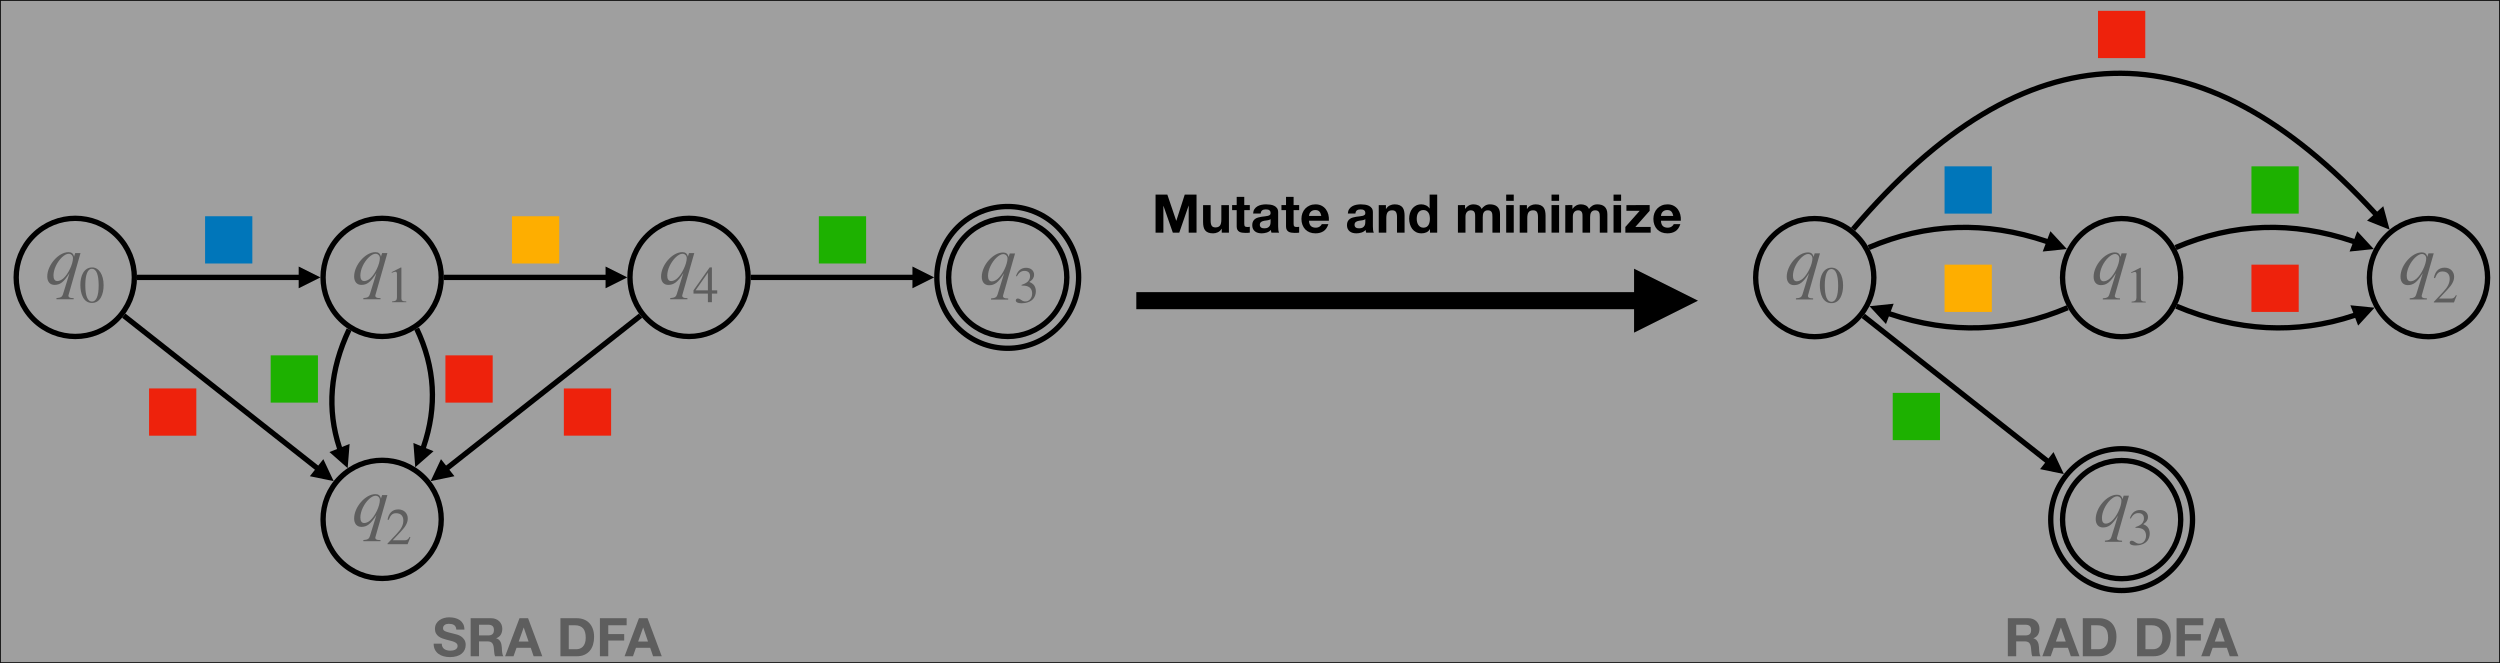 <?xml version="1.0" encoding="UTF-8" standalone="no"?>
<svg
   width="2346.174pt"
   height="622.275pt"
   viewBox="0 0 2346.174 622.275"
   version="1.1"
   id="svg142"
   sodipodi:docname="local_reach_avoid_new.svg"
   inkscape:version="1.4.2 (ebf0e940d0, 2025-05-08)"
   xmlns:inkscape="http://www.inkscape.org/namespaces/inkscape"
   xmlns:sodipodi="http://sodipodi.sourceforge.net/DTD/sodipodi-0.dtd"
   xmlns:xlink="http://www.w3.org/1999/xlink"
   xmlns="http://www.w3.org/2000/svg"
   xmlns:svg="http://www.w3.org/2000/svg">
  <rect x="0" y="0" width="2346.174" height="622.275" fill="#333333" stroke="none"/>
  <sodipodi:namedview
     id="namedview142"
     pagecolor="#ffffff"
     bordercolor="#000000"
     borderopacity="0.25"
     inkscape:showpageshadow="2"
     inkscape:pageopacity="0.0"
     inkscape:pagecheckerboard="0"
     inkscape:deskcolor="#d1d1d1"
     inkscape:document-units="pt"
     showgrid="false"
     inkscape:zoom="0.38981399"
     inkscape:cx="1519.9557"
     inkscape:cy="547.69712"
     inkscape:window-width="1904"
     inkscape:window-height="1027"
     inkscape:window-x="20"
     inkscape:window-y="20"
     inkscape:window-maximized="0"
     inkscape:current-layer="layer1" />
  <defs
     id="defs46">
    <g
       id="g21">
      <g
         id="glyph-0-0">
        <path
           d="M 3.453,-35.703 V 0 h 7.344 V -25.047 H 10.906 L 19.656,0 h 6.047 l 8.75,-25.297 h 0.094 V 0 H 41.906 V -35.703 H 30.844 L 22.953,-11.156 H 22.844 L 14.5,-35.703 Z m 0,0"
           id="path1" />
      </g>
      <g
         id="glyph-0-1">
        <path
           d="M 26.953,0 V -25.844 H 19.844 v 13.547 c 0,2.637 -0.434,4.527 -1.297,5.672 -0.867,1.148 -2.266,1.719 -4.203,1.719 -1.699,0 -2.883,-0.52 -3.547,-1.562 -0.668,-1.051 -1,-2.645 -1,-4.781 v -14.594 h -7.094 v 15.891 c 0,1.605 0.141,3.07 0.422,4.391 0.281,1.312 0.77,2.43 1.469,3.344 0.707,0.918 1.664,1.625 2.875,2.125 1.219,0.5 2.781,0.75 4.688,0.75 1.5,0 2.961,-0.336 4.391,-1 1.438,-0.664 2.602,-1.75 3.5,-3.25 h 0.156 V 0 Z m 0,0"
           id="path2" />
      </g>
      <g
         id="glyph-0-2">
        <path
           d="m 11.703,-25.844 v -7.75 H 4.594 v 7.75 H 0.297 v 4.75 H 4.594 v 15.25 c 0,1.293 0.219,2.34 0.656,3.141 0.438,0.805 1.031,1.422 1.781,1.859 0.75,0.43 1.613,0.715 2.594,0.859 C 10.602,0.172 11.645,0.25 12.75,0.25 13.445,0.25 14.16,0.234 14.891,0.203 15.629,0.172 16.301,0.102 16.906,0 v -5.5 c -0.336,0.062 -0.688,0.117 -1.062,0.156 -0.367,0.031 -0.746,0.047 -1.141,0.047 -1.199,0 -2,-0.195 -2.406,-0.594 -0.398,-0.406 -0.594,-1.207 -0.594,-2.406 V -21.094 h 5.203 v -4.75 z m 0,0"
           id="path3" />
      </g>
      <g
         id="glyph-0-3">
        <path
           d="m 2.406,-17.906 c 0.094,-1.664 0.504,-3.047 1.234,-4.141 0.738,-1.102 1.676,-1.988 2.812,-2.656 1.133,-0.664 2.41,-1.141 3.828,-1.422 1.414,-0.281 2.836,-0.422 4.266,-0.422 1.301,0 2.617,0.094 3.953,0.281 1.332,0.18 2.547,0.531 3.641,1.062 1.102,0.531 2.004,1.277 2.703,2.234 0.707,0.949 1.062,2.203 1.062,3.766 V -5.75 c 0,1.168 0.062,2.289 0.188,3.359 0.133,1.062 0.367,1.859 0.703,2.391 H 19.594 c -0.125,-0.395 -0.23,-0.801 -0.312,-1.219 -0.086,-0.414 -0.148,-0.844 -0.188,-1.281 -1.125,1.168 -2.461,1.984 -4,2.453 C 13.562,0.422 12,0.656 10.406,0.656 9.164,0.656 8.008,0.504 6.938,0.203 5.875,-0.098 4.941,-0.566 4.141,-1.203 3.348,-1.836 2.723,-2.633 2.266,-3.594 1.816,-4.562 1.594,-5.711 1.594,-7.047 c 0,-1.469 0.258,-2.676 0.781,-3.625 0.52,-0.945 1.188,-1.703 2,-2.266 0.812,-0.57 1.742,-1 2.797,-1.281 1.051,-0.289 2.109,-0.52 3.172,-0.688 1.07,-0.164 2.125,-0.297 3.156,-0.391 1.031,-0.102 1.945,-0.254 2.75,-0.453 0.801,-0.195 1.43,-0.488 1.891,-0.875 0.469,-0.383 0.688,-0.941 0.656,-1.672 0,-0.77 -0.125,-1.379 -0.375,-1.828 -0.25,-0.445 -0.586,-0.797 -1,-1.047 -0.418,-0.25 -0.902,-0.414 -1.453,-0.5 -0.543,-0.082 -1.133,-0.125 -1.766,-0.125 -1.406,0 -2.512,0.305 -3.312,0.906 -0.793,0.594 -1.258,1.59 -1.391,2.984 z m 16.391,5.25 c -0.305,0.273 -0.68,0.484 -1.125,0.641 -0.449,0.148 -0.934,0.273 -1.453,0.375 -0.512,0.094 -1.055,0.18 -1.625,0.25 -0.562,0.062 -1.125,0.141 -1.688,0.234 -0.543,0.105 -1.074,0.242 -1.594,0.406 -0.512,0.168 -0.961,0.391 -1.344,0.672 C 9.594,-9.797 9.285,-9.438 9.047,-9 c -0.23,0.438 -0.344,0.992 -0.344,1.656 0,0.625 0.113,1.156 0.344,1.594 0.238,0.438 0.555,0.781 0.953,1.031 0.395,0.25 0.859,0.43 1.391,0.531 0.539,0.094 1.094,0.141 1.656,0.141 1.406,0 2.488,-0.234 3.25,-0.703 0.77,-0.469 1.336,-1.023 1.703,-1.672 0.363,-0.656 0.586,-1.316 0.672,-1.984 0.082,-0.664 0.125,-1.195 0.125,-1.594 z m 0,0"
           id="path4" />
      </g>
      <g
         id="glyph-0-4">
        <path
           d="M 20.094,-15.703 H 8.547 c 0.031,-0.5 0.141,-1.062 0.328,-1.688 0.188,-0.633 0.504,-1.234 0.953,-1.797 0.445,-0.57 1.047,-1.051 1.797,-1.438 0.75,-0.383 1.691,-0.578 2.828,-0.578 1.727,0 3.016,0.469 3.859,1.406 0.852,0.93 1.445,2.293 1.781,4.094 z m -11.547,4.5 h 18.656 c 0.133,-2 -0.031,-3.914 -0.5,-5.75 -0.469,-1.832 -1.23,-3.461 -2.281,-4.891 -1.055,-1.438 -2.398,-2.578 -4.031,-3.422 -1.625,-0.852 -3.539,-1.281 -5.734,-1.281 -1.969,0 -3.766,0.352 -5.391,1.047 -1.617,0.699 -3.008,1.656 -4.172,2.875 -1.168,1.219 -2.07,2.664 -2.703,4.328 -0.625,1.668 -0.938,3.465 -0.938,5.391 0,2 0.305,3.836 0.922,5.5 0.613,1.668 1.488,3.105 2.625,4.312 1.133,1.199 2.516,2.125 4.141,2.781 1.633,0.645 3.473,0.969 5.516,0.969 2.926,0 5.422,-0.664 7.484,-2 C 24.211,-2.676 25.75,-4.895 26.75,-8 H 20.5 c -0.23,0.805 -0.867,1.562 -1.906,2.281 -1.031,0.711 -2.262,1.062 -3.688,1.062 -2,0 -3.539,-0.516 -4.609,-1.547 -1.062,-1.031 -1.648,-2.695 -1.75,-5 z m 0,0"
           id="path5" />
      </g>
      <g
         id="glyph-0-5" />
      <g
         id="glyph-0-6">
        <path
           d="M 2.703,-25.844 V 0 h 7.094 v -13.547 c 0,-2.633 0.43,-4.523 1.297,-5.672 0.875,-1.156 2.273,-1.734 4.203,-1.734 1.695,0 2.879,0.527 3.547,1.578 0.664,1.055 1,2.648 1,4.781 V 0 h 7.109 v -15.906 c 0,-1.594 -0.148,-3.047 -0.438,-4.359 -0.281,-1.32 -0.773,-2.441 -1.469,-3.359 -0.699,-0.914 -1.656,-1.629 -2.875,-2.141 -1.219,-0.52 -2.777,-0.781 -4.672,-0.781 -1.5,0 -2.969,0.344 -4.406,1.031 C 11.664,-24.836 10.5,-23.75 9.594,-22.25 H 9.453 v -3.594 z m 0,0"
           id="path6" />
      </g>
      <g
         id="glyph-0-7">
        <path
           d="m 21.047,-13 c 0,1.062 -0.102,2.094 -0.297,3.094 -0.199,1 -0.531,1.898 -1,2.688 -0.469,0.781 -1.094,1.406 -1.875,1.875 -0.781,0.461 -1.758,0.688 -2.922,0.688 -1.105,0 -2.047,-0.238 -2.828,-0.719 -0.781,-0.477 -1.434,-1.109 -1.953,-1.891 -0.512,-0.789 -0.887,-1.688 -1.125,-2.688 -0.23,-1 -0.344,-2 -0.344,-3 0,-1.062 0.102,-2.082 0.312,-3.062 0.219,-0.988 0.566,-1.863 1.047,-2.625 C 10.551,-19.41 11.195,-20.031 12,-20.5 c 0.801,-0.469 1.785,-0.703 2.953,-0.703 1.164,0 2.129,0.234 2.891,0.703 0.77,0.469 1.395,1.078 1.875,1.828 0.488,0.75 0.832,1.621 1.031,2.609 0.195,0.98 0.297,2 0.297,3.062 z m 0.109,9.703 V 0 h 6.75 v -35.703 h -7.109 v 13 h -0.094 c -0.805,-1.258 -1.898,-2.211 -3.281,-2.859 -1.387,-0.656 -2.844,-0.984 -4.375,-0.984 -1.898,0 -3.562,0.375 -5,1.125 -1.43,0.75 -2.621,1.746 -3.578,2.984 -0.949,1.23 -1.668,2.652 -2.156,4.266 -0.48,1.617 -0.719,3.289 -0.719,5.016 0,1.805 0.238,3.539 0.719,5.203 0.488,1.668 1.207,3.148 2.156,4.438 0.957,1.281 2.164,2.297 3.625,3.047 1.469,0.75 3.172,1.125 5.109,1.125 1.695,0 3.219,-0.309 4.562,-0.922 1.352,-0.625 2.445,-1.633 3.281,-3.031 z m 0,0"
           id="path7" />
      </g>
      <g
         id="glyph-0-8">
        <path
           d="M 2.906,-25.844 V 0 H 10 v -15 c 0,-1.27 0.18,-2.297 0.547,-3.078 0.363,-0.781 0.805,-1.379 1.328,-1.797 0.52,-0.414 1.051,-0.695 1.594,-0.844 0.551,-0.156 0.992,-0.234 1.328,-0.234 1.133,0 1.992,0.195 2.578,0.578 0.582,0.387 1,0.898 1.25,1.531 0.25,0.625 0.391,1.312 0.422,2.062 0.031,0.75 0.047,1.512 0.047,2.281 V 0 h 7.109 v -14.406 c 0,-0.789 0.055,-1.578 0.172,-2.359 0.113,-0.789 0.344,-1.492 0.688,-2.109 0.352,-0.613 0.836,-1.113 1.453,-1.5 0.625,-0.383 1.438,-0.578 2.438,-0.578 1,0 1.789,0.168 2.375,0.5 0.582,0.336 1.02,0.789 1.312,1.359 0.301,0.562 0.484,1.23 0.547,2 0.07,0.762 0.109,1.574 0.109,2.438 V 0 h 7.109 v -17.297 c 0,-1.664 -0.234,-3.086 -0.703,-4.266 -0.469,-1.188 -1.121,-2.145 -1.953,-2.875 -0.836,-0.738 -1.836,-1.273 -3,-1.609 -1.168,-0.332 -2.434,-0.5 -3.797,-0.5 -1.805,0 -3.367,0.434 -4.688,1.297 -1.312,0.867 -2.352,1.867 -3.109,3 -0.711,-1.602 -1.742,-2.719 -3.094,-3.344 -1.344,-0.633 -2.836,-0.953 -4.469,-0.953 -1.699,0 -3.211,0.371 -4.531,1.109 -1.312,0.73 -2.434,1.762 -3.359,3.094 H 9.594 v -3.5 z m 0,0"
           id="path8" />
      </g>
      <g
         id="glyph-0-9">
        <path
           d="m 10,-29.844 v -5.859 H 2.906 v 5.859 z m -7.094,4 V 0 H 10 v -25.844 z m 0,0"
           id="path9" />
      </g>
      <g
         id="glyph-0-10">
        <path
           d="M 1.094,-5.344 V 0 h 23.75 V -5.344 H 10.453 L 23.906,-20.5 v -5.344 H 2.094 V -20.5 h 12.453 z m 0,0"
           id="path10" />
      </g>
      <g
         id="glyph-0-11">
        <path
           d="m 8.797,-11.844 h -7.594 c -0.031,2.199 0.367,4.102 1.203,5.703 0.832,1.594 1.957,2.906 3.375,3.938 1.414,1.031 3.047,1.789 4.891,2.266 1.852,0.488 3.766,0.734 5.734,0.734 2.426,0 4.562,-0.281 6.406,-0.844 1.852,-0.57 3.406,-1.363 4.656,-2.375 1.25,-1.02 2.191,-2.227 2.828,-3.625 C 30.93,-7.453 31.25,-8.969 31.25,-10.594 c 0,-2 -0.43,-3.641 -1.281,-4.922 -0.844,-1.289 -1.852,-2.316 -3.016,-3.078 -1.168,-0.77 -2.344,-1.328 -3.531,-1.672 C 22.242,-20.617 21.32,-20.863 20.656,-21 c -2.242,-0.562 -4.055,-1.023 -5.438,-1.391 -1.375,-0.375 -2.461,-0.742 -3.25,-1.109 -0.781,-0.363 -1.309,-0.758 -1.578,-1.188 C 10.129,-25.125 10,-25.695 10,-26.406 c 0,-0.758 0.164,-1.391 0.5,-1.891 0.332,-0.5 0.754,-0.914 1.266,-1.25 0.52,-0.332 1.098,-0.566 1.734,-0.703 0.633,-0.133 1.27,-0.203 1.906,-0.203 0.957,0 1.844,0.086 2.656,0.25 0.82,0.168 1.551,0.453 2.188,0.859 0.633,0.398 1.141,0.945 1.516,1.641 0.383,0.699 0.613,1.586 0.688,2.656 h 7.594 c 0,-2.07 -0.391,-3.832 -1.172,-5.281 -0.781,-1.445 -1.84,-2.633 -3.172,-3.562 -1.336,-0.938 -2.859,-1.613 -4.578,-2.031 -1.719,-0.414 -3.512,-0.625 -5.375,-0.625 -1.605,0 -3.211,0.219 -4.812,0.656 -1.594,0.43 -3.027,1.094 -4.297,2 -1.262,0.898 -2.281,2.023 -3.062,3.375 -0.781,1.344 -1.172,2.934 -1.172,4.766 0,1.637 0.305,3.031 0.922,4.188 0.613,1.148 1.422,2.105 2.422,2.875 1,0.762 2.129,1.387 3.391,1.875 1.27,0.48 2.57,0.887 3.906,1.219 1.301,0.367 2.582,0.699 3.844,1 1.27,0.293 2.406,0.641 3.406,1.047 1,0.398 1.805,0.898 2.422,1.5 0.625,0.594 0.938,1.375 0.938,2.344 0,0.906 -0.234,1.652 -0.703,2.234 -0.469,0.586 -1.055,1.043 -1.75,1.375 -0.699,0.336 -1.449,0.559 -2.25,0.672 -0.805,0.117 -1.555,0.172 -2.25,0.172 -1.031,0 -2.031,-0.125 -3,-0.375 -0.969,-0.25 -1.812,-0.629 -2.531,-1.141 C 10.453,-7.285 9.875,-7.961 9.438,-8.797 9.008,-9.629 8.797,-10.645 8.797,-11.844 Z m 0,0"
           id="path11" />
      </g>
      <g
         id="glyph-0-12">
        <path
           d="M 11.297,-19.547 V -29.594 h 8.609 c 1.789,0 3.133,0.391 4.031,1.172 0.906,0.781 1.359,2.039 1.359,3.766 0,1.805 -0.453,3.105 -1.359,3.906 -0.898,0.805 -2.242,1.203 -4.031,1.203 z m -7.844,-16.156 V 0 h 7.844 v -13.953 h 7.859 c 1.957,0 3.367,0.438 4.234,1.312 0.875,0.867 1.441,2.23 1.703,4.094 0.207,1.43 0.359,2.93 0.453,4.5 0.102,1.562 0.367,2.914 0.797,4.047 h 7.859 C 33.836,-0.5 33.562,-1.109 33.375,-1.828 c -0.188,-0.719 -0.324,-1.473 -0.406,-2.266 -0.086,-0.801 -0.141,-1.582 -0.172,-2.344 -0.031,-0.77 -0.062,-1.441 -0.094,-2.016 -0.074,-0.895 -0.203,-1.789 -0.391,-2.688 -0.18,-0.906 -0.469,-1.734 -0.875,-2.484 -0.398,-0.75 -0.914,-1.398 -1.547,-1.953 -0.625,-0.551 -1.422,-0.957 -2.391,-1.219 v -0.109 c 2,-0.789 3.441,-1.953 4.328,-3.484 0.883,-1.539 1.328,-3.359 1.328,-5.453 0,-1.375 -0.246,-2.648 -0.734,-3.828 -0.48,-1.188 -1.18,-2.227 -2.094,-3.125 -0.918,-0.906 -2.023,-1.613 -3.312,-2.125 -1.281,-0.52 -2.719,-0.781 -4.312,-0.781 z m 0,0"
           id="path12" />
      </g>
      <g
         id="glyph-0-13">
        <path
           d="M 12.453,-13.797 17.094,-26.906 h 0.109 l 4.5,13.109 z m 0.75,-21.906 L -0.297,0 H 7.594 l 2.812,-7.953 H 23.75 L 26.453,0 H 34.594 L 21.25,-35.703 Z m 0,0"
           id="path13" />
      </g>
      <g
         id="glyph-0-14">
        <path
           d="m 11.297,-6.594 v -22.5 h 5.609 c 1.926,0 3.547,0.277 4.859,0.828 1.32,0.543 2.383,1.336 3.188,2.375 0.801,1.031 1.375,2.273 1.719,3.719 0.352,1.449 0.531,3.074 0.531,4.875 0,1.969 -0.25,3.637 -0.75,5 -0.5,1.367 -1.168,2.477 -2,3.328 -0.836,0.844 -1.789,1.453 -2.859,1.828 -1.062,0.367 -2.164,0.547 -3.297,0.547 z M 3.453,-35.703 V 0 H 18.844 c 2.738,0 5.113,-0.457 7.125,-1.375 2.02,-0.914 3.703,-2.172 5.047,-3.766 1.352,-1.602 2.363,-3.504 3.031,-5.703 0.664,-2.207 1,-4.609 1,-7.203 0,-2.969 -0.414,-5.551 -1.234,-7.75 -0.812,-2.195 -1.945,-4.031 -3.391,-5.5 -1.449,-1.469 -3.168,-2.566 -5.156,-3.297 -1.98,-0.738 -4.121,-1.109 -6.422,-1.109 z m 0,0"
           id="path14" />
      </g>
      <g
         id="glyph-0-15">
        <path
           d="M 3.453,-35.703 V 0 h 7.844 V -14.75 H 26.25 v -6.094 H 11.297 v -8.25 h 17.25 v -6.609 z m 0,0"
           id="path15" />
      </g>
      <g
         id="glyph-1-0">
        <path
           d="m 32.906,-29.109 h -4.953 l -1.094,3.344 c -0.672,-3.062 -2.453,-4.219 -5.234,-4.219 -9.312,0 -19.922,12.094 -19.922,22.844 C 1.703,-2.312 4.219,0.75 8.5,0.75 c 5.234,0 8.703,-2.516 14.141,-11.156 L 16.531,9.312 c -0.75,2.516 -1.906,3.547 -6.188,3.812 v 1.094 H 26.453 V 13.125 H 25.438 c -2.516,0 -3.875,-0.812 -3.875,-2.109 0,-0.203 0.062,-0.469 0.125,-0.75 z m -7.062,4.703 c 0,5.641 -4.484,15.094 -9.109,19.109 -1.781,1.562 -3.875,2.438 -5.578,2.438 -2.516,0 -3.609,-2.031 -3.609,-5.234 0,-5.641 3.328,-12.641 7.953,-17.062 2.188,-2.047 4.359,-3.328 6.328,-3.328 2.25,0 4.016,1.828 4.016,4.078 z m 0,0"
           id="path16" />
      </g>
      <g
         id="glyph-2-0">
        <path
           d="m 22.984,-15.938 c 0,-9.891 -4.391,-16.703 -10.719,-16.703 -7.781,0 -11.109,7.875 -11.109,16.422 0,7.922 2.656,16.891 10.906,16.891 7.875,0 10.922,-8.297 10.922,-16.609 z m -4.641,0.25 c 0,9.562 -2.172,15.109 -6.281,15.109 -4.141,0 -6.266,-5.5 -6.266,-15.312 0,-9.797 2.172,-15.484 6.172,-15.484 4.25,0 6.375,5.641 6.375,15.688 z m 0,0"
           id="path17" />
      </g>
      <g
         id="glyph-2-1">
        <path
           d="m 19.016,0 v -0.719 c -3.609,0 -4.578,-0.875 -4.578,-2.953 V -32.5 L 14,-32.641 5.359,-28.25 v 0.688 l 1.297,-0.484 c 0.875,-0.344 1.703,-0.578 2.172,-0.578 1.016,0 1.453,0.719 1.453,2.359 V -4.594 c 0,2.656 -1.016,3.672 -4.578,3.875 V 0 Z m 0,0"
           id="path18" />
      </g>
      <g
         id="glyph-2-2">
        <path
           d="m 22.891,-6.609 -0.688,-0.297 c -1.594,2.703 -2.594,3.234 -4.625,3.234 H 6.281 l 7.969,-8.5 c 4.297,-4.531 6.172,-8.156 6.172,-11.969 0,-4.781 -3.469,-8.5 -8.938,-8.5 -5.938,0 -9.016,3.969 -10.031,9.609 l 1.016,0.25 c 1.922,-4.734 3.609,-6.281 7.094,-6.281 4.094,0 6.703,2.406 6.703,6.812 0,4.094 -1.734,7.766 -6.266,12.547 l -8.594,9.125 V 0 h 18.875 z m 0,0"
           id="path19" />
      </g>
      <g
         id="glyph-2-3">
        <path
           d="m 2.938,-24.625 c 1.984,-3.578 4.203,-5.109 7.203,-5.109 3.188,0 5.219,1.641 5.219,4.922 0,2.938 -1.547,5.109 -3.922,6.469 -0.953,0.578 -2.219,1.109 -4.047,1.734 v 0.672 c 2.75,0 3.859,0.156 4.922,0.484 3.328,0.969 5.016,3.328 5.016,7 0,4.109 -2.703,7.391 -6.266,7.391 -1.359,0 -2.375,-0.234 -4.156,-1.5 -1.359,-0.969 -2.125,-1.25 -2.953,-1.25 -1.109,0 -1.969,0.719 -1.969,1.734 0,1.734 1.875,2.75 5.406,2.75 4.297,0 8.875,-1.391 11.203,-4.484 1.391,-1.844 2.219,-4.203 2.219,-6.766 0,-2.5 -0.781,-4.734 -2.125,-6.219 -1.016,-1.062 -1.891,-1.641 -4.016,-2.562 3.234,-1.938 4.5,-4.344 4.5,-6.672 0,-3.953 -3.047,-6.609 -7.531,-6.609 -5.031,0 -8.062,3.234 -9.469,7.828 z m 0,0"
           id="path20" />
      </g>
      <g
         id="glyph-2-4">
        <path
           d="m 22.844,-8.062 v -3.094 h -4.984 v -21.484 h -2.125 L 0.578,-11.156 V -8.062 H 14.094 V 0 h 3.766 v -8.062 z m -8.75,-3.094 H 2.516 l 11.578,-16.562 z m 0,0"
           id="path21" />
      </g>
    </g>
    <clipPath
       id="clip-0">
      <path
         clip-rule="nonzero"
         d="m 1640.102,199.059 h 117.891 v 117.891 h -117.891 z m 0,0"
         id="path22" />
    </clipPath>
    <clipPath
       id="clip-1">
      <path
         clip-rule="nonzero"
         d="m 1928.102,199.059 h 117.891 v 117.891 h -117.891 z m 0,0"
         id="path23" />
    </clipPath>
    <clipPath
       id="clip-2">
      <path
         clip-rule="nonzero"
         d="m 2216.102,199.059 h 117.891 v 117.891 h -117.891 z m 0,0"
         id="path24" />
    </clipPath>
    <clipPath
       id="clip-3">
      <path
         clip-rule="nonzero"
         d="m 1747.688,207.332 h 189.941 v 27.184 h -189.941 z m 0,0"
         id="path25" />
    </clipPath>
    <clipPath
       id="clip-4">
      <path
         clip-rule="nonzero"
         d="m 1748.445,281.484 h 189.957 v 27.195 h -189.957 z m 0,0"
         id="path26" />
    </clipPath>
    <clipPath
       id="clip-5">
      <path
         clip-rule="nonzero"
         d="m 2036.445,281.516 h 189.957 v 27.164 h -189.957 z m 0,0"
         id="path27" />
    </clipPath>
    <clipPath
       id="clip-6">
      <path
         clip-rule="nonzero"
         d="m 2035.688,207.332 h 189.941 v 27.184 h -189.941 z m 0,0"
         id="path28" />
    </clipPath>
    <clipPath
       id="clip-7">
      <path
         clip-rule="nonzero"
         d="m 1732.113,62.715 h 509.328 V 215.621 h -509.328 z m 0,0"
         id="path29" />
    </clipPath>
    <clipPath
       id="clip-8">
      <path
         clip-rule="nonzero"
         d="m 1741.992,290.91 h 193.387 v 154.398 h -193.387 z m 0,0"
         id="path30" />
    </clipPath>
    <clipPath
       id="clip-9">
      <path
         clip-rule="nonzero"
         d="m 1928.102,426.148 h 117.891 v 117.891 h -117.891 z m 0,0"
         id="path31" />
    </clipPath>
    <clipPath
       id="clip-10">
      <path
         clip-rule="nonzero"
         d="m 1917.012,415.059 h 140.07 v 140.07 h -140.07 z m 0,0"
         id="path32" />
    </clipPath>
    <clipPath
       id="clip-11">
      <path
         clip-rule="nonzero"
         d="M 7.656,198.836 H 125.547 V 316.727 H 7.656 Z m 0,0"
         id="path33" />
    </clipPath>
    <clipPath
       id="clip-12">
      <path
         clip-rule="nonzero"
         d="m 123.531,246.582 h 174.125 v 22.398 h -174.125 z m 0,0"
         id="path34" />
    </clipPath>
    <clipPath
       id="clip-13">
      <path
         clip-rule="nonzero"
         d="M 882.746,198.84 H 1000.637 V 316.727 H 882.746 Z m 0,0"
         id="path35" />
    </clipPath>
    <clipPath
       id="clip-14">
      <path
         clip-rule="nonzero"
         d="M 871.656,187.75 H 1011.727 V 327.816 H 871.656 Z m 0,0"
         id="path36" />
    </clipPath>
    <clipPath
       id="clip-15">
      <path
         clip-rule="nonzero"
         d="M 295.656,198.836 H 413.547 V 316.727 H 295.656 Z m 0,0"
         id="path37" />
    </clipPath>
    <clipPath
       id="clip-16">
      <path
         clip-rule="nonzero"
         d="M 295.656,425.93 H 413.547 V 543.816 H 295.656 Z m 0,0"
         id="path38" />
    </clipPath>
    <clipPath
       id="clip-17">
      <path
         clip-rule="nonzero"
         d="M 583.656,198.836 H 701.547 V 316.727 H 583.656 Z m 0,0"
         id="path39" />
    </clipPath>
    <clipPath
       id="clip-18">
      <path
         clip-rule="nonzero"
         d="m 411.531,246.582 h 174.125 v 22.398 h -174.125 z m 0,0"
         id="path40" />
    </clipPath>
    <clipPath
       id="clip-19">
      <path
         clip-rule="nonzero"
         d="M 699.531,255 H 858 v 6 H 699.531 Z m 0,0"
         id="path41" />
    </clipPath>
    <clipPath
       id="clip-20">
      <path
         clip-rule="nonzero"
         d="M 397.555,290.699 H 599.648 V 451.961 H 397.555 Z m 0,0"
         id="path42" />
    </clipPath>
    <clipPath
       id="clip-21">
      <path
         clip-rule="nonzero"
         d="M 109.547,290.691 H 311.641 V 451.953 H 109.547 Z m 0,0"
         id="path43" />
    </clipPath>
    <clipPath
       id="clip-22">
      <path
         clip-rule="nonzero"
         d="m 303.93,304.645 h 22.887 v 134.227 h -22.887 z m 0,0"
         id="path44" />
    </clipPath>
    <clipPath
       id="clip-23">
      <path
         clip-rule="nonzero"
         d="m 382.387,303.762 h 22.891 v 134.246 h -22.891 z m 0,0"
         id="path45" />
    </clipPath>
    <clipPath
       id="clip-24">
      <path
         clip-rule="nonzero"
         d="M 1061.348,271 H 1546 v 17 h -484.652 z m 0,0"
         id="path46" />
    </clipPath>
  </defs>
  <g
     inkscape:groupmode="layer"
     id="layer1"
     inkscape:label="Layer 1"
     transform="translate(4.042,2.548)">
    <rect
       style="fill:#ffffff;fill-opacity:0.53;stroke:#000000;stroke-width:0.825;stroke-opacity:0.827"
       id="rect1"
       width="2345.349"
       height="621.45"
       x="-3.63"
       y="-2.135" />
  </g>
  <g
     fill="#000000"
     fill-opacity="1"
     id="g51"
     transform="translate(4.042,2.548)">
    <use
       xlink:href="#glyph-0-0"
       x="1076.963"
       y="215.776"
       id="use46" />
    <use
       xlink:href="#glyph-0-1"
       x="1122.313"
       y="215.776"
       id="use47" />
    <use
       xlink:href="#glyph-0-2"
       x="1151.963"
       y="215.776"
       id="use48" />
    <use
       xlink:href="#glyph-0-3"
       x="1169.563"
       y="215.776"
       id="use49" />
    <use
       xlink:href="#glyph-0-2"
       x="1198.263"
       y="215.776"
       id="use50" />
    <use
       xlink:href="#glyph-0-4"
       x="1215.863"
       y="215.776"
       id="use51" />
  </g>
  <g
     fill="#000000"
     fill-opacity="1"
     id="g52"
     transform="translate(4.042,2.548)">
    <use
       xlink:href="#glyph-0-5"
       x="1244.563"
       y="215.776"
       id="use52" />
  </g>
  <g
     fill="#000000"
     fill-opacity="1"
     id="g55"
     transform="translate(4.042,2.548)">
    <use
       xlink:href="#glyph-0-3"
       x="1258.463"
       y="215.776"
       id="use53" />
    <use
       xlink:href="#glyph-0-6"
       x="1287.163"
       y="215.776"
       id="use54" />
    <use
       xlink:href="#glyph-0-7"
       x="1316.813"
       y="215.776"
       id="use55" />
  </g>
  <g
     fill="#000000"
     fill-opacity="1"
     id="g56"
     transform="translate(4.042,2.548)">
    <use
       xlink:href="#glyph-0-5"
       x="1347.363"
       y="215.776"
       id="use56" />
  </g>
  <g
     fill="#000000"
     fill-opacity="1"
     id="g64"
     transform="translate(4.042,2.548)">
    <use
       xlink:href="#glyph-0-8"
       x="1361.263"
       y="215.776"
       id="use57" />
    <use
       xlink:href="#glyph-0-9"
       x="1406.563"
       y="215.776"
       id="use58" />
    <use
       xlink:href="#glyph-0-6"
       x="1419.463"
       y="215.776"
       id="use59" />
    <use
       xlink:href="#glyph-0-9"
       x="1449.113"
       y="215.776"
       id="use60" />
    <use
       xlink:href="#glyph-0-8"
       x="1462.013"
       y="215.776"
       id="use61" />
    <use
       xlink:href="#glyph-0-9"
       x="1507.313"
       y="215.776"
       id="use62" />
    <use
       xlink:href="#glyph-0-10"
       x="1520.213"
       y="215.776"
       id="use63" />
    <use
       xlink:href="#glyph-0-4"
       x="1546.163"
       y="215.776"
       id="use64" />
  </g>
  <g
     clip-path="url(#clip-0)"
     id="g65"
     transform="translate(4.042,2.548)">
    <path
       fill="none"
       stroke-width="5"
       stroke-linecap="butt"
       stroke-linejoin="miter"
       stroke="#000000"
       stroke-opacity="1"
       stroke-miterlimit="4"
       d="m 94.652,16.238 c 21.652,21.652 21.652,56.762 0,78.414 -21.652,21.652 -56.758,21.652 -78.414,0 -21.652,-21.652 -21.652,-56.762 0,-78.414 21.656,-21.652 56.762,-21.652 78.414,0 z m 0,0"
       transform="translate(1643.602,202.559)"
       id="path64" />
  </g>
  <g
     fill="#5e5e5e"
     fill-opacity="1"
     id="g66"
     transform="translate(4.042,2.548)">
    <use
       xlink:href="#glyph-1-0"
       x="1671.044"
       y="264.289"
       id="use65" />
  </g>
  <g
     fill="#5e5e5e"
     fill-opacity="1"
     id="g67"
     transform="translate(4.042,2.548)">
    <use
       xlink:href="#glyph-2-0"
       x="1702.655"
       y="281.289"
       id="use66" />
  </g>
  <g
     clip-path="url(#clip-1)"
     id="g68"
     transform="translate(4.042,2.548)">
    <path
       fill="none"
       stroke-width="5"
       stroke-linecap="butt"
       stroke-linejoin="miter"
       stroke="#000000"
       stroke-opacity="1"
       stroke-miterlimit="4"
       d="m 94.652,16.238 c 21.652,21.652 21.652,56.762 0,78.414 -21.652,21.652 -56.758,21.652 -78.414,0 -21.652,-21.652 -21.652,-56.762 0,-78.414 21.656,-21.652 56.762,-21.652 78.414,0 z m 0,0"
       transform="translate(1931.602,202.559)"
       id="path67" />
  </g>
  <g
     fill="#5e5e5e"
     fill-opacity="1"
     id="g69"
     transform="translate(4.042,2.548)">
    <use
       xlink:href="#glyph-1-0"
       x="1959.044"
       y="264.289"
       id="use68" />
  </g>
  <g
     fill="#5e5e5e"
     fill-opacity="1"
     id="g70"
     transform="translate(4.042,2.548)">
    <use
       xlink:href="#glyph-2-1"
       x="1990.655"
       y="281.289"
       id="use69" />
  </g>
  <g
     clip-path="url(#clip-2)"
     id="g71"
     transform="translate(4.042,2.548)">
    <path
       fill="none"
       stroke-width="5"
       stroke-linecap="butt"
       stroke-linejoin="miter"
       stroke="#000000"
       stroke-opacity="1"
       stroke-miterlimit="4"
       d="m 94.652,16.238 c 21.652,21.652 21.652,56.762 0,78.414 -21.652,21.652 -56.758,21.652 -78.414,0 -21.652,-21.652 -21.652,-56.762 0,-78.414 21.656,-21.652 56.762,-21.652 78.414,0 z m 0,0"
       transform="translate(2219.602,202.559)"
       id="path70" />
  </g>
  <g
     fill="#5e5e5e"
     fill-opacity="1"
     id="g72"
     transform="translate(4.042,2.548)">
    <use
       xlink:href="#glyph-1-0"
       x="2247.044"
       y="264.289"
       id="use71" />
  </g>
  <g
     fill="#5e5e5e"
     fill-opacity="1"
     id="g73"
     transform="translate(4.042,2.548)">
    <use
       xlink:href="#glyph-2-2"
       x="2278.655"
       y="281.289"
       id="use72" />
  </g>
  <g
     clip-path="url(#clip-3)"
     id="g74"
     transform="translate(4.042,2.548)">
    <path
       fill="none"
       stroke-width="5"
       stroke-linecap="butt"
       stroke-linejoin="miter"
       stroke="#000000"
       stroke-opacity="1"
       stroke-miterlimit="4"
       d="M 7.75e-4,18.975 C 54.091,-4.201 109.727,-6.146 166.907,13.143 l 2.344,0.883"
       transform="translate(1749.671,210.83)"
       id="path73" />
  </g>
  <path
     fill-rule="nonzero"
     fill="#000000"
     fill-opacity="1"
     d="m 1917.023,236.063 22.688,-2.34 -15.484,-16.746 z m 0,0"
     id="path74" />
  <g
     clip-path="url(#clip-4)"
     id="g75"
     transform="translate(4.042,2.548)">
    <path
       fill="none"
       stroke-width="5"
       stroke-linecap="butt"
       stroke-linejoin="miter"
       stroke="#000000"
       stroke-opacity="1"
       stroke-miterlimit="4"
       d="M 186.01,1.383 C 131.912,24.559 76.272,26.5 19.092,7.207 L 16.748,6.321"
       transform="translate(1750.408,284.824)"
       id="path75" />
  </g>
  <path
     fill-rule="nonzero"
     fill="#000000"
     fill-opacity="1"
     d="m 1777.136,285.032 -22.688,2.34 15.484,16.746 z m 0,0"
     id="path76" />
  <g
     clip-path="url(#clip-5)"
     id="g77"
     transform="translate(4.042,2.548)">
    <path
       fill="none"
       stroke-width="5"
       stroke-linecap="butt"
       stroke-linejoin="miter"
       stroke="#000000"
       stroke-opacity="1"
       stroke-miterlimit="4"
       d="m 169.283,7.758 -2.336,0.891 C 112.818,26.742 57.17,23.86 -0.002,2.1875e-4"
       transform="translate(2038.408,284.824)"
       id="path77" />
  </g>
  <path
     fill-rule="nonzero"
     fill="#000000"
     fill-opacity="1"
     d="m 2213.03,305.552 15.43,-16.797 -22.695,-2.266 z m 0,0"
     id="path78" />
  <g
     clip-path="url(#clip-6)"
     id="g79"
     transform="translate(4.042,2.548)">
    <path
       fill="none"
       stroke-width="5"
       stroke-linecap="butt"
       stroke-linejoin="miter"
       stroke="#000000"
       stroke-opacity="1"
       stroke-miterlimit="4"
       d="M 7.75e-4,18.975 C 54.091,-4.201 109.727,-6.146 166.907,13.143 l 2.344,0.883"
       transform="translate(2037.671,210.83)"
       id="path79" />
  </g>
  <path
     fill-rule="nonzero"
     fill="#000000"
     fill-opacity="1"
     d="m 2205.023,236.063 22.688,-2.34 -15.484,-16.746 z m 0,0"
     id="path80" />
  <g
     clip-path="url(#clip-7)"
     id="g81"
     transform="translate(4.042,2.548)">
    <path
       fill="none"
       stroke-width="5"
       stroke-linecap="butt"
       stroke-linejoin="miter"
       stroke="#000000"
       stroke-opacity="1"
       stroke-miterlimit="4"
       d="m 491.625,133.407 -1.664,-1.867 C 324.86,-48.655 161.539,-43.714 4.3125e-4,146.364"
       transform="translate(1735.019,66.214)"
       id="path81" />
  </g>
  <path
     fill-rule="nonzero"
     fill="#000000"
     fill-opacity="1"
     d="m 2221.409,207.091 21.188,8.441 -5.961,-22.016 z m 0,0"
     id="path82" />
  <g
     clip-path="url(#clip-8)"
     id="g83"
     transform="translate(4.042,2.548)">
    <path
       fill="none"
       stroke-width="5"
       stroke-linecap="butt"
       stroke-linejoin="miter"
       stroke="#000000"
       stroke-opacity="1"
       stroke-miterlimit="4"
       d="M 174.238,137.387 172.273,135.84 -3.75e-5,0"
       transform="translate(1744.539,293.875)"
       id="path83" />
  </g>
  <path
     fill-rule="nonzero"
     fill="#000000"
     fill-opacity="1"
     d="m 1914.542,440.27 22.332,4.621 -9.703,-20.641 z m 0,0"
     id="path84" />
  <g
     clip-path="url(#clip-9)"
     id="g85"
     transform="translate(4.042,2.548)">
    <path
       fill="none"
       stroke-width="5"
       stroke-linecap="butt"
       stroke-linejoin="miter"
       stroke="#000000"
       stroke-opacity="1"
       stroke-miterlimit="4"
       d="m 94.652,16.241 c 21.652,21.652 21.652,56.758 0,78.41 -21.652,21.652 -56.758,21.652 -78.414,0 -21.652,-21.652 -21.652,-56.758 0,-78.41 21.656,-21.656 56.762,-21.656 78.414,0 z m 0,0"
       transform="translate(1931.602,429.649)"
       id="path85" />
  </g>
  <g
     fill="#5e5e5e"
     fill-opacity="1"
     id="g86"
     transform="translate(4.042,2.548)">
    <use
       xlink:href="#glyph-1-0"
       x="1961.009"
       y="491.712"
       id="use85" />
  </g>
  <g
     fill="#5e5e5e"
     fill-opacity="1"
     id="g87"
     transform="translate(4.042,2.548)">
    <use
       xlink:href="#glyph-2-3"
       x="1992.62"
       y="508.712"
       id="use86" />
  </g>
  <g
     clip-path="url(#clip-10)"
     id="g88"
     transform="translate(4.042,2.548)">
    <path
       fill="none"
       stroke-width="5"
       stroke-linecap="butt"
       stroke-linejoin="miter"
       stroke="#000000"
       stroke-opacity="1"
       stroke-miterlimit="4"
       d="m 113.581,19.487 c 25.984,25.984 25.984,68.109 0,94.094 -25.984,25.984 -68.109,25.984 -94.094,0 -25.984,-25.984 -25.984,-68.109 0,-94.094 25.984,-25.98 68.109,-25.98 94.094,0 z m 0,0"
       transform="translate(1920.513,418.56)"
       id="path87" />
  </g>
  <path
     fill-rule="nonzero"
     fill="#1db100"
     fill-opacity="1"
     d="m 1776.265,413.052 h 44.359 v -44.355 h -44.359 z m 0,0"
     id="path88" />
  <path
     fill-rule="nonzero"
     fill="#feae00"
     fill-opacity="1"
     d="m 1824.909,292.731 h 44.359 v -44.359 h -44.359 z m 0,0"
     id="path89" />
  <path
     fill-rule="nonzero"
     fill="#0076ba"
     fill-opacity="1"
     d="m 1824.909,200.462 h 44.359 v -44.355 h -44.359 z m 0,0"
     id="path90" />
  <path
     fill-rule="nonzero"
     fill="#1db100"
     fill-opacity="1"
     d="m 2112.909,200.462 h 44.359 v -44.355 h -44.359 z m 0,0"
     id="path91" />
  <path
     fill-rule="nonzero"
     fill="#ee220c"
     fill-opacity="1"
     d="m 2112.909,292.731 h 44.359 v -44.359 h -44.359 z m 0,0"
     id="path92" />
  <path
     fill-rule="nonzero"
     fill="#ee220c"
     fill-opacity="1"
     d="m 1968.909,54.532 h 44.359 V 10.177 h -44.359 z m 0,0"
     id="path93" />
  <g
     clip-path="url(#clip-11)"
     id="g94"
     transform="translate(4.042,2.548)">
    <path
       fill="none"
       stroke-width="5"
       stroke-linecap="butt"
       stroke-linejoin="miter"
       stroke="#000000"
       stroke-opacity="1"
       stroke-miterlimit="4"
       d="m 94.651,16.241 c 21.652,21.652 21.652,56.758 0,78.41 -21.652,21.652 -56.758,21.652 -78.41,0 -21.656,-21.652 -21.656,-56.758 0,-78.41 21.652,-21.652 56.758,-21.652 78.41,0 z m 0,0"
       transform="translate(11.157,202.337)"
       id="path94" />
  </g>
  <g
     fill="#5e5e5e"
     fill-opacity="1"
     id="g95"
     transform="translate(4.042,2.548)">
    <use
       xlink:href="#glyph-1-0"
       x="38.599"
       y="264.068"
       id="use94" />
  </g>
  <g
     fill="#5e5e5e"
     fill-opacity="1"
     id="g96"
     transform="translate(4.042,2.548)">
    <use
       xlink:href="#glyph-2-0"
       x="70.21"
       y="281.068"
       id="use95" />
  </g>
  <g
     clip-path="url(#clip-12)"
     id="g97"
     transform="translate(4.042,2.548)">
    <path
       fill="none"
       stroke-width="5"
       stroke-linecap="butt"
       stroke-linejoin="miter"
       stroke="#000000"
       stroke-opacity="1"
       stroke-miterlimit="4"
       d="m 154.226,-7.5e-4 h -2.5 c -50.574,0 -101.152,0 -151.727,0"
       transform="translate(124.532,257.782)"
       id="path96" />
  </g>
  <path
     fill-rule="nonzero"
     fill="#000000"
     fill-opacity="1"
     d="m 280.3,270.528 20.398,-10.199 -20.398,-10.199 z m 0,0"
     id="path97" />
  <g
     clip-path="url(#clip-13)"
     id="g98"
     transform="translate(4.042,2.548)">
    <path
       fill="none"
       stroke-width="5"
       stroke-linecap="butt"
       stroke-linejoin="miter"
       stroke="#000000"
       stroke-opacity="1"
       stroke-miterlimit="4"
       d="m 94.652,16.24 c 21.652,21.652 21.652,56.758 0,78.41 -21.656,21.652 -56.762,21.652 -78.414,0 -21.652,-21.652 -21.652,-56.758 0,-78.41 21.652,-21.652 56.758,-21.652 78.414,0 z m 0,0"
       transform="translate(886.246,202.338)"
       id="path98" />
  </g>
  <g
     fill="#5e5e5e"
     fill-opacity="1"
     id="g99"
     transform="translate(4.042,2.548)">
    <use
       xlink:href="#glyph-1-0"
       x="915.653"
       y="264.4"
       id="use98" />
  </g>
  <g
     fill="#5e5e5e"
     fill-opacity="1"
     id="g100"
     transform="translate(4.042,2.548)">
    <use
       xlink:href="#glyph-2-3"
       x="947.264"
       y="281.4"
       id="use99" />
  </g>
  <g
     clip-path="url(#clip-14)"
     id="g101"
     transform="translate(4.042,2.548)">
    <path
       fill="none"
       stroke-width="5"
       stroke-linecap="butt"
       stroke-linejoin="miter"
       stroke="#000000"
       stroke-opacity="1"
       stroke-miterlimit="4"
       d="m 113.581,19.489 c 25.984,25.98 25.984,68.109 0,94.09 -25.984,25.984 -68.109,25.984 -94.094,0 -25.984,-25.98 -25.984,-68.109 0,-94.09 25.984,-25.984 68.109,-25.984 94.094,0 z m 0,0"
       transform="translate(875.157,191.249)"
       id="path100" />
  </g>
  <path
     fill-rule="nonzero"
     fill="#feae00"
     fill-opacity="1"
     d="m 480.468,247.29 h 44.355 v -44.355 h -44.355 z m 0,0"
     id="path101" />
  <g
     clip-path="url(#clip-15)"
     id="g102"
     transform="translate(4.042,2.548)">
    <path
       fill="none"
       stroke-width="5"
       stroke-linecap="butt"
       stroke-linejoin="miter"
       stroke="#000000"
       stroke-opacity="1"
       stroke-miterlimit="4"
       d="m 94.651,16.241 c 21.652,21.652 21.652,56.758 0,78.41 -21.652,21.652 -56.758,21.652 -78.41,0 -21.656,-21.652 -21.656,-56.758 0,-78.41 21.652,-21.652 56.758,-21.652 78.41,0 z m 0,0"
       transform="translate(299.157,202.337)"
       id="path102" />
  </g>
  <g
     fill="#5e5e5e"
     fill-opacity="1"
     id="g103"
     transform="translate(4.042,2.548)">
    <use
       xlink:href="#glyph-1-0"
       x="326.599"
       y="264.068"
       id="use102" />
  </g>
  <g
     fill="#5e5e5e"
     fill-opacity="1"
     id="g104"
     transform="translate(4.042,2.548)">
    <use
       xlink:href="#glyph-2-1"
       x="358.21"
       y="281.068"
       id="use103" />
  </g>
  <g
     clip-path="url(#clip-16)"
     id="g105"
     transform="translate(4.042,2.548)">
    <path
       fill="none"
       stroke-width="5"
       stroke-linecap="butt"
       stroke-linejoin="miter"
       stroke="#000000"
       stroke-opacity="1"
       stroke-miterlimit="4"
       d="m 94.651,16.24 c 21.652,21.652 21.652,56.758 0,78.41 -21.652,21.652 -56.758,21.652 -78.41,0 -21.656,-21.652 -21.656,-56.758 0,-78.41 21.652,-21.652 56.758,-21.652 78.41,0 z m 0,0"
       transform="translate(299.157,429.428)"
       id="path104" />
  </g>
  <g
     fill="#5e5e5e"
     fill-opacity="1"
     id="g106"
     transform="translate(4.042,2.548)">
    <use
       xlink:href="#glyph-1-0"
       x="326.599"
       y="491.158"
       id="use105" />
  </g>
  <g
     fill="#5e5e5e"
     fill-opacity="1"
     id="g107"
     transform="translate(4.042,2.548)">
    <use
       xlink:href="#glyph-2-2"
       x="358.21"
       y="508.158"
       id="use106" />
  </g>
  <g
     clip-path="url(#clip-17)"
     id="g108"
     transform="translate(4.042,2.548)">
    <path
       fill="none"
       stroke-width="5"
       stroke-linecap="butt"
       stroke-linejoin="miter"
       stroke="#000000"
       stroke-opacity="1"
       stroke-miterlimit="4"
       d="m 94.651,16.241 c 21.652,21.652 21.652,56.758 0,78.41 -21.652,21.652 -56.758,21.652 -78.41,0 -21.656,-21.652 -21.656,-56.758 0,-78.41 21.652,-21.652 56.758,-21.652 78.41,0 z m 0,0"
       transform="translate(587.157,202.337)"
       id="path107" />
  </g>
  <g
     fill="#5e5e5e"
     fill-opacity="1"
     id="g109"
     transform="translate(4.042,2.548)">
    <use
       xlink:href="#glyph-1-0"
       x="614.599"
       y="264.068"
       id="use108" />
  </g>
  <g
     fill="#5e5e5e"
     fill-opacity="1"
     id="g110"
     transform="translate(4.042,2.548)">
    <use
       xlink:href="#glyph-2-4"
       x="646.21"
       y="281.068"
       id="use109" />
  </g>
  <g
     clip-path="url(#clip-18)"
     id="g111"
     transform="translate(4.042,2.548)">
    <path
       fill="none"
       stroke-width="5"
       stroke-linecap="butt"
       stroke-linejoin="miter"
       stroke="#000000"
       stroke-opacity="1"
       stroke-miterlimit="4"
       d="m 154.226,-7.5e-4 h -2.5 c -50.574,0 -101.152,0 -151.727,0"
       transform="translate(412.532,257.782)"
       id="path110" />
  </g>
  <path
     fill-rule="nonzero"
     fill="#000000"
     fill-opacity="1"
     d="m 568.3,270.528 20.398,-10.199 -20.398,-10.199 z m 0,0"
     id="path111" />
  <g
     clip-path="url(#clip-19)"
     id="g112"
     transform="translate(4.042,2.548)">
    <path
       fill="none"
       stroke-width="5"
       stroke-linecap="butt"
       stroke-linejoin="miter"
       stroke="#000000"
       stroke-opacity="1"
       stroke-miterlimit="4"
       d="M 154.226,-7.5e-4 H -8.5e-4"
       transform="translate(700.532,257.782)"
       id="path112" />
  </g>
  <path
     fill-rule="nonzero"
     fill="#000000"
     fill-opacity="1"
     d="m 856.3,270.532 20.398,-10.203 -20.398,-10.199 z m 0,0"
     id="path113" />
  <g
     clip-path="url(#clip-20)"
     id="g114"
     transform="translate(4.042,2.548)">
    <path
       fill="none"
       stroke-width="5"
       stroke-linecap="butt"
       stroke-linejoin="miter"
       stroke="#000000"
       stroke-opacity="1"
       stroke-miterlimit="4"
       d="M 14.055,144.254 16.02,142.703 197,1.5625e-4"
       transform="translate(400.101,293.66)"
       id="path114" />
  </g>
  <path
     fill-rule="nonzero"
     fill="#000000"
     fill-opacity="1"
     d="m 413.847,430.903 -9.703,20.641 22.336,-4.621 z m 0,0"
     id="path115" />
  <g
     clip-path="url(#clip-21)"
     id="g116"
     transform="translate(4.042,2.548)">
    <path
       fill="none"
       stroke-width="5"
       stroke-linecap="butt"
       stroke-linejoin="miter"
       stroke="#000000"
       stroke-opacity="1"
       stroke-miterlimit="4"
       d="M 182.945,144.253 180.98,142.706 -2.5e-4,-6.5625e-4"
       transform="translate(112.094,293.653)"
       id="path116" />
  </g>
  <path
     fill-rule="nonzero"
     fill="#000000"
     fill-opacity="1"
     d="m 290.8,446.915 22.336,4.621 -9.703,-20.641 z m 0,0"
     id="path117" />
  <g
     clip-path="url(#clip-22)"
     id="g118"
     transform="translate(4.042,2.548)">
    <path
       fill="none"
       stroke-width="5"
       stroke-linecap="butt"
       stroke-linejoin="miter"
       stroke="#000000"
       stroke-opacity="1"
       stroke-miterlimit="4"
       d="m 8.103,113.483 -0.934,-2.316 C -4.78,74.964 -1.792,37.909 16.13,-0.001"
       transform="translate(307.428,306.712)"
       id="path118" />
  </g>
  <path
     fill-rule="nonzero"
     fill="#000000"
     fill-opacity="1"
     d="m 309.179,424.247 17.098,15.094 1.82,-22.734 z m 0,0"
     id="path119" />
  <g
     clip-path="url(#clip-23)"
     id="g120"
     transform="translate(4.042,2.548)">
    <path
       fill="none"
       stroke-width="5"
       stroke-linecap="butt"
       stroke-linejoin="miter"
       stroke="#000000"
       stroke-opacity="1"
       stroke-miterlimit="4"
       d="m 1.313,0.002 c 17.316,36.199 19.453,73.266 6.406,111.207 l -0.949,2.316"
       transform="translate(385.648,305.842)"
       id="path120" />
  </g>
  <path
     fill-rule="nonzero"
     fill="#000000"
     fill-opacity="1"
     d="m 387.964,415.743 1.727,22.742 17.156,-15.027 z m 0,0"
     id="path121" />
  <path
     fill-rule="nonzero"
     fill="#ee220c"
     fill-opacity="1"
     d="M 139.882,408.891 H 184.237 V 364.536 h -44.355 z m 0,0"
     id="path122" />
  <path
     fill-rule="nonzero"
     fill="#1db100"
     fill-opacity="1"
     d="m 768.468,247.29 h 44.355 v -44.355 h -44.355 z m 0,0"
     id="path123" />
  <path
     fill-rule="nonzero"
     fill="#0076ba"
     fill-opacity="1"
     d="m 192.468,247.29 h 44.355 v -44.355 h -44.355 z m 0,0"
     id="path124" />
  <path
     fill-rule="nonzero"
     fill="#1db100"
     fill-opacity="1"
     d="m 254.019,377.845 h 44.359 v -44.355 h -44.359 z m 0,0"
     id="path125" />
  <path
     fill-rule="nonzero"
     fill="#ee220c"
     fill-opacity="1"
     d="m 418.019,377.845 h 44.359 v -44.355 h -44.359 z m 0,0"
     id="path126" />
  <path
     fill-rule="nonzero"
     fill="#ee220c"
     fill-opacity="1"
     d="m 529.159,408.891 h 44.355 V 364.536 h -44.355 z m 0,0"
     id="path127" />
  <g
     clip-path="url(#clip-24)"
     id="g128"
     transform="translate(4.042,2.548)">
    <path
       fill="none"
       stroke-width="16"
       stroke-linecap="butt"
       stroke-linejoin="miter"
       stroke="#000000"
       stroke-opacity="1"
       stroke-miterlimit="4"
       d="M -0.001,-9.375e-5 H 475.127"
       transform="translate(1062.349,279.629)"
       id="path128" />
  </g>
  <path
     fill-rule="nonzero"
     fill="#000000"
     fill-opacity="1"
     d="m 1533.519,312.177 60,-30 -60,-30 z m 0,0"
     id="path129" />
  <g
     fill="#5e5e5e"
     fill-opacity="1"
     id="g131"
     transform="translate(4.042,2.548)">
    <use
       xlink:href="#glyph-0-11"
       x="401.741"
       y="613.329"
       id="use129" />
    <use
       xlink:href="#glyph-0-12"
       x="434.191"
       y="613.329"
       id="use130" />
    <use
       xlink:href="#glyph-0-13"
       x="470.291"
       y="613.329"
       id="use131" />
  </g>
  <g
     fill="#5e5e5e"
     fill-opacity="1"
     id="g132"
     transform="translate(4.042,2.548)">
    <use
       xlink:href="#glyph-0-5"
       x="504.541"
       y="613.329"
       id="use132" />
  </g>
  <g
     fill="#5e5e5e"
     fill-opacity="1"
     id="g134"
     transform="translate(4.042,2.548)">
    <use
       xlink:href="#glyph-0-14"
       x="518.441"
       y="613.329"
       id="use133" />
    <use
       xlink:href="#glyph-0-15"
       x="555.491"
       y="613.329"
       id="use134" />
  </g>
  <g
     fill="#5e5e5e"
     fill-opacity="1"
     id="g135"
     transform="translate(4.042,2.548)">
    <use
       xlink:href="#glyph-0-13"
       x="582.391"
       y="613.329"
       id="use135" />
  </g>
  <g
     fill="#5e5e5e"
     fill-opacity="1"
     id="g138"
     transform="translate(4.042,2.548)">
    <use
       xlink:href="#glyph-0-12"
       x="1876.797"
       y="613.329"
       id="use136" />
    <use
       xlink:href="#glyph-0-13"
       x="1912.897"
       y="613.329"
       id="use137" />
    <use
       xlink:href="#glyph-0-14"
       x="1947.147"
       y="613.329"
       id="use138" />
  </g>
  <g
     fill="#5e5e5e"
     fill-opacity="1"
     id="g139"
     transform="translate(4.042,2.548)">
    <use
       xlink:href="#glyph-0-5"
       x="1984.197"
       y="613.329"
       id="use139" />
  </g>
  <g
     fill="#5e5e5e"
     fill-opacity="1"
     id="g141"
     transform="translate(4.042,2.548)">
    <use
       xlink:href="#glyph-0-14"
       x="1998.097"
       y="613.329"
       id="use140" />
    <use
       xlink:href="#glyph-0-15"
       x="2035.147"
       y="613.329"
       id="use141" />
  </g>
  <g
     fill="#5e5e5e"
     fill-opacity="1"
     id="g142"
     transform="translate(4.042,2.548)">
    <use
       xlink:href="#glyph-0-13"
       x="2062.047"
       y="613.329"
       id="use142" />
  </g>
</svg>
